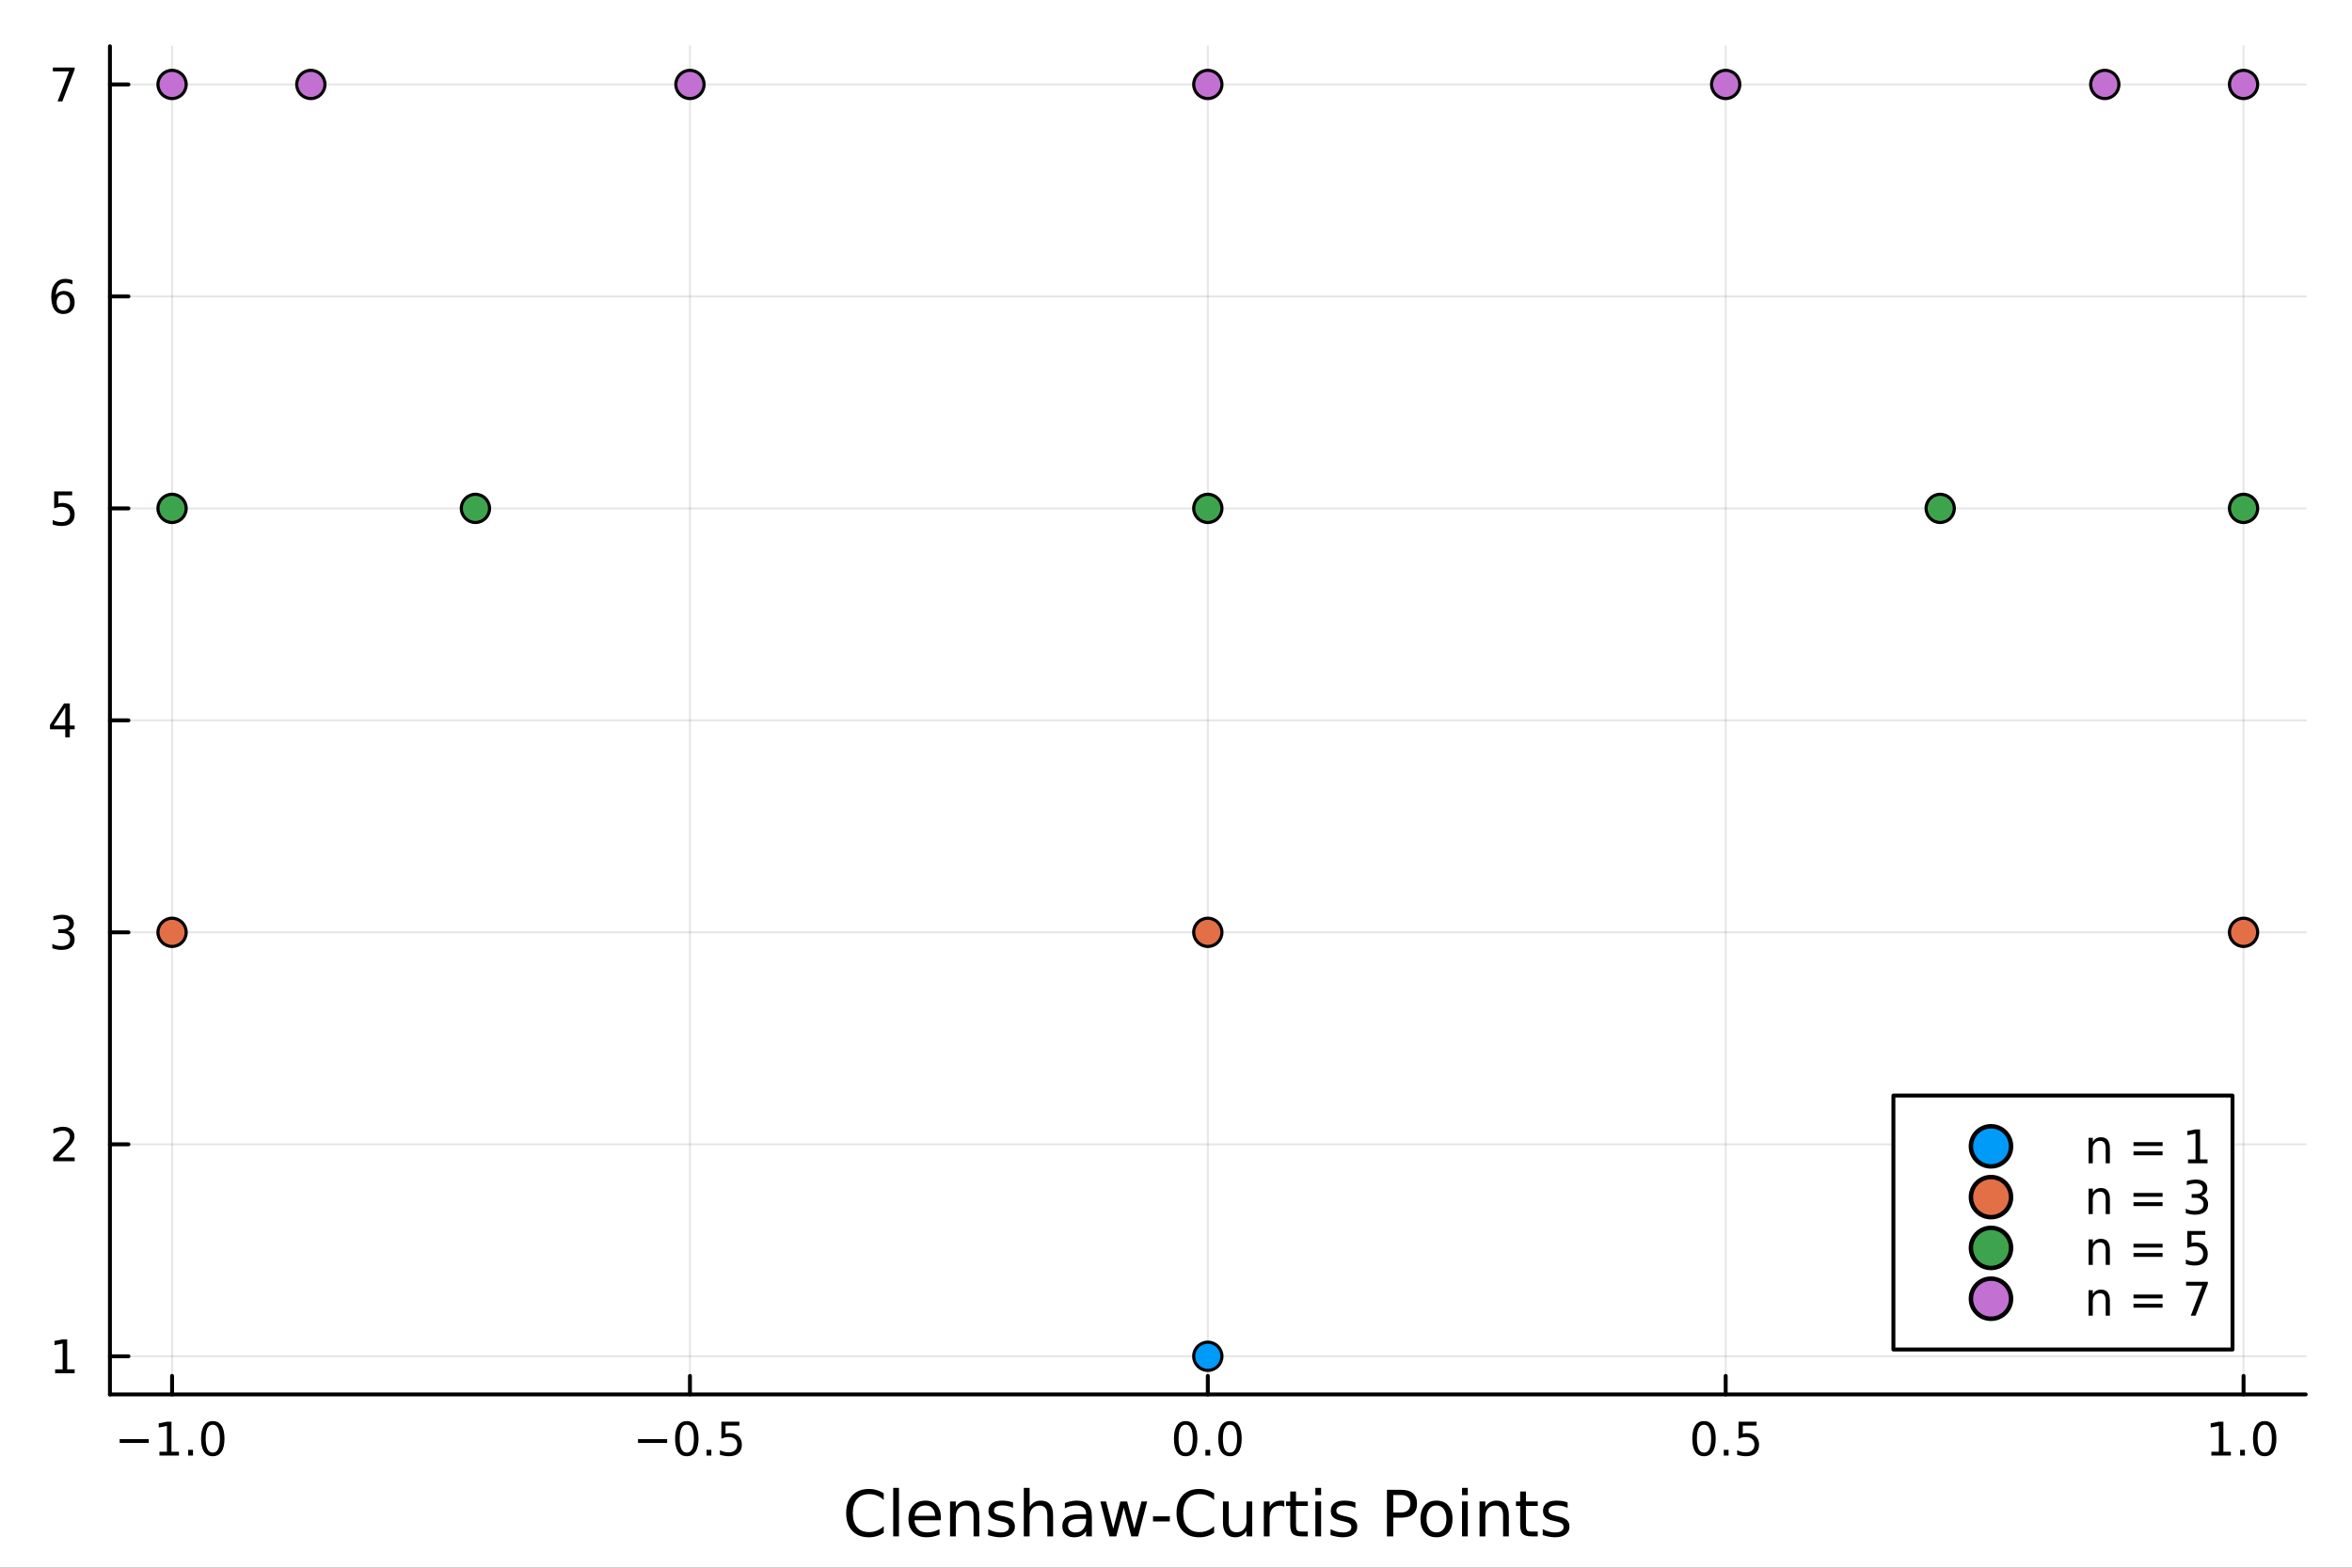 <?xml version="1.0" encoding="utf-8"?>
<svg xmlns="http://www.w3.org/2000/svg" xmlns:xlink="http://www.w3.org/1999/xlink" width="600" height="400" viewBox="0 0 2400 1600">
<rect x="0" y="0" width="2400" height="1600" fill="#333333" stroke="none"/>
<defs>
  <clipPath id="clip640">
    <rect x="0" y="0" width="2400" height="1600"/>
  </clipPath>
</defs>
<path clip-path="url(#clip640)" d="M0 1600 L2400 1600 L2400 0 L0 0  Z" fill="#ffffff" fill-rule="evenodd" fill-opacity="1"/>
<defs>
  <clipPath id="clip641">
    <rect x="480" y="0" width="1681" height="1600"/>
  </clipPath>
</defs>
<path clip-path="url(#clip640)" d="M112.177 1423.18 L2352.76 1423.18 L2352.76 47.244 L112.177 47.244  Z" fill="#ffffff" fill-rule="evenodd" fill-opacity="1"/>
<defs>
  <clipPath id="clip642">
    <rect x="112" y="47" width="2242" height="1377"/>
  </clipPath>
</defs>
<polyline clip-path="url(#clip642)" style="stroke:#000000; stroke-linecap:round; stroke-linejoin:round; stroke-width:2; stroke-opacity:0.1; fill:none" points="175.59,1423.18 175.59,47.244 "/>
<polyline clip-path="url(#clip642)" style="stroke:#000000; stroke-linecap:round; stroke-linejoin:round; stroke-width:2; stroke-opacity:0.1; fill:none" points="704.028,1423.18 704.028,47.244 "/>
<polyline clip-path="url(#clip642)" style="stroke:#000000; stroke-linecap:round; stroke-linejoin:round; stroke-width:2; stroke-opacity:0.1; fill:none" points="1232.47,1423.18 1232.47,47.244 "/>
<polyline clip-path="url(#clip642)" style="stroke:#000000; stroke-linecap:round; stroke-linejoin:round; stroke-width:2; stroke-opacity:0.1; fill:none" points="1760.9,1423.18 1760.9,47.244 "/>
<polyline clip-path="url(#clip642)" style="stroke:#000000; stroke-linecap:round; stroke-linejoin:round; stroke-width:2; stroke-opacity:0.1; fill:none" points="2289.34,1423.18 2289.34,47.244 "/>
<polyline clip-path="url(#clip642)" style="stroke:#000000; stroke-linecap:round; stroke-linejoin:round; stroke-width:2; stroke-opacity:0.1; fill:none" points="112.177,1384.24 2352.76,1384.24 "/>
<polyline clip-path="url(#clip642)" style="stroke:#000000; stroke-linecap:round; stroke-linejoin:round; stroke-width:2; stroke-opacity:0.1; fill:none" points="112.177,1167.9 2352.76,1167.9 "/>
<polyline clip-path="url(#clip642)" style="stroke:#000000; stroke-linecap:round; stroke-linejoin:round; stroke-width:2; stroke-opacity:0.1; fill:none" points="112.177,951.554 2352.76,951.554 "/>
<polyline clip-path="url(#clip642)" style="stroke:#000000; stroke-linecap:round; stroke-linejoin:round; stroke-width:2; stroke-opacity:0.1; fill:none" points="112.177,735.212 2352.76,735.212 "/>
<polyline clip-path="url(#clip642)" style="stroke:#000000; stroke-linecap:round; stroke-linejoin:round; stroke-width:2; stroke-opacity:0.1; fill:none" points="112.177,518.87 2352.76,518.87 "/>
<polyline clip-path="url(#clip642)" style="stroke:#000000; stroke-linecap:round; stroke-linejoin:round; stroke-width:2; stroke-opacity:0.1; fill:none" points="112.177,302.528 2352.76,302.528 "/>
<polyline clip-path="url(#clip642)" style="stroke:#000000; stroke-linecap:round; stroke-linejoin:round; stroke-width:2; stroke-opacity:0.1; fill:none" points="112.177,86.186 2352.76,86.186 "/>
<polyline clip-path="url(#clip640)" style="stroke:#000000; stroke-linecap:round; stroke-linejoin:round; stroke-width:4; stroke-opacity:1; fill:none" points="112.177,1423.18 2352.76,1423.18 "/>
<polyline clip-path="url(#clip640)" style="stroke:#000000; stroke-linecap:round; stroke-linejoin:round; stroke-width:4; stroke-opacity:1; fill:none" points="175.59,1423.18 175.59,1404.28 "/>
<polyline clip-path="url(#clip640)" style="stroke:#000000; stroke-linecap:round; stroke-linejoin:round; stroke-width:4; stroke-opacity:1; fill:none" points="704.028,1423.18 704.028,1404.28 "/>
<polyline clip-path="url(#clip640)" style="stroke:#000000; stroke-linecap:round; stroke-linejoin:round; stroke-width:4; stroke-opacity:1; fill:none" points="1232.47,1423.18 1232.47,1404.28 "/>
<polyline clip-path="url(#clip640)" style="stroke:#000000; stroke-linecap:round; stroke-linejoin:round; stroke-width:4; stroke-opacity:1; fill:none" points="1760.9,1423.18 1760.9,1404.28 "/>
<polyline clip-path="url(#clip640)" style="stroke:#000000; stroke-linecap:round; stroke-linejoin:round; stroke-width:4; stroke-opacity:1; fill:none" points="2289.34,1423.18 2289.34,1404.28 "/>
<path clip-path="url(#clip640)" d="M122.118 1468.75 L151.794 1468.75 L151.794 1472.69 L122.118 1472.69 L122.118 1468.75 Z" fill="#000000" fill-rule="nonzero" fill-opacity="1" /><path clip-path="url(#clip640)" d="M162.696 1481.64 L170.335 1481.64 L170.335 1455.28 L162.025 1456.95 L162.025 1452.69 L170.289 1451.02 L174.965 1451.02 L174.965 1481.64 L182.604 1481.64 L182.604 1485.58 L162.696 1485.58 L162.696 1481.64 Z" fill="#000000" fill-rule="nonzero" fill-opacity="1" /><path clip-path="url(#clip640)" d="M192.048 1479.7 L196.932 1479.7 L196.932 1485.58 L192.048 1485.58 L192.048 1479.7 Z" fill="#000000" fill-rule="nonzero" fill-opacity="1" /><path clip-path="url(#clip640)" d="M217.117 1454.1 Q213.506 1454.1 211.678 1457.66 Q209.872 1461.2 209.872 1468.33 Q209.872 1475.44 211.678 1479.01 Q213.506 1482.55 217.117 1482.55 Q220.752 1482.55 222.557 1479.01 Q224.386 1475.44 224.386 1468.33 Q224.386 1461.2 222.557 1457.66 Q220.752 1454.1 217.117 1454.1 M217.117 1450.39 Q222.927 1450.39 225.983 1455 Q229.062 1459.58 229.062 1468.33 Q229.062 1477.06 225.983 1481.67 Q222.927 1486.25 217.117 1486.25 Q211.307 1486.25 208.228 1481.67 Q205.173 1477.06 205.173 1468.33 Q205.173 1459.58 208.228 1455 Q211.307 1450.39 217.117 1450.39 Z" fill="#000000" fill-rule="nonzero" fill-opacity="1" /><path clip-path="url(#clip640)" d="M651.054 1468.75 L680.73 1468.75 L680.73 1472.69 L651.054 1472.69 L651.054 1468.75 Z" fill="#000000" fill-rule="nonzero" fill-opacity="1" /><path clip-path="url(#clip640)" d="M700.822 1454.1 Q697.211 1454.1 695.382 1457.66 Q693.577 1461.2 693.577 1468.33 Q693.577 1475.44 695.382 1479.01 Q697.211 1482.55 700.822 1482.55 Q704.456 1482.55 706.262 1479.01 Q708.091 1475.44 708.091 1468.33 Q708.091 1461.2 706.262 1457.66 Q704.456 1454.1 700.822 1454.1 M700.822 1450.39 Q706.632 1450.39 709.688 1455 Q712.767 1459.58 712.767 1468.33 Q712.767 1477.06 709.688 1481.67 Q706.632 1486.25 700.822 1486.25 Q695.012 1486.25 691.933 1481.67 Q688.878 1477.06 688.878 1468.33 Q688.878 1459.58 691.933 1455 Q695.012 1450.39 700.822 1450.39 Z" fill="#000000" fill-rule="nonzero" fill-opacity="1" /><path clip-path="url(#clip640)" d="M720.984 1479.7 L725.868 1479.7 L725.868 1485.58 L720.984 1485.58 L720.984 1479.7 Z" fill="#000000" fill-rule="nonzero" fill-opacity="1" /><path clip-path="url(#clip640)" d="M736.1 1451.02 L754.456 1451.02 L754.456 1454.96 L740.382 1454.96 L740.382 1463.43 Q741.401 1463.08 742.419 1462.92 Q743.438 1462.73 744.456 1462.73 Q750.243 1462.73 753.623 1465.9 Q757.002 1469.08 757.002 1474.49 Q757.002 1480.07 753.53 1483.17 Q750.058 1486.25 743.739 1486.25 Q741.563 1486.25 739.294 1485.88 Q737.049 1485.51 734.641 1484.77 L734.641 1480.07 Q736.725 1481.2 738.947 1481.76 Q741.169 1482.32 743.646 1482.32 Q747.651 1482.32 749.989 1480.21 Q752.327 1478.1 752.327 1474.49 Q752.327 1470.88 749.989 1468.77 Q747.651 1466.67 743.646 1466.67 Q741.771 1466.67 739.896 1467.08 Q738.044 1467.5 736.1 1468.38 L736.1 1451.02 Z" fill="#000000" fill-rule="nonzero" fill-opacity="1" /><path clip-path="url(#clip640)" d="M1209.85 1454.1 Q1206.24 1454.1 1204.41 1457.66 Q1202.61 1461.2 1202.61 1468.33 Q1202.61 1475.44 1204.41 1479.01 Q1206.24 1482.55 1209.85 1482.55 Q1213.49 1482.55 1215.29 1479.01 Q1217.12 1475.44 1217.12 1468.33 Q1217.12 1461.2 1215.29 1457.66 Q1213.49 1454.1 1209.85 1454.1 M1209.85 1450.39 Q1215.66 1450.39 1218.72 1455 Q1221.8 1459.58 1221.8 1468.33 Q1221.8 1477.06 1218.72 1481.67 Q1215.66 1486.25 1209.85 1486.25 Q1204.04 1486.25 1200.96 1481.67 Q1197.91 1477.06 1197.91 1468.33 Q1197.91 1459.58 1200.96 1455 Q1204.04 1450.39 1209.85 1450.39 Z" fill="#000000" fill-rule="nonzero" fill-opacity="1" /><path clip-path="url(#clip640)" d="M1230.01 1479.7 L1234.9 1479.7 L1234.9 1485.58 L1230.01 1485.58 L1230.01 1479.7 Z" fill="#000000" fill-rule="nonzero" fill-opacity="1" /><path clip-path="url(#clip640)" d="M1255.08 1454.1 Q1251.47 1454.1 1249.64 1457.66 Q1247.84 1461.2 1247.84 1468.33 Q1247.84 1475.44 1249.64 1479.01 Q1251.47 1482.55 1255.08 1482.55 Q1258.72 1482.55 1260.52 1479.01 Q1262.35 1475.44 1262.35 1468.33 Q1262.35 1461.2 1260.52 1457.66 Q1258.72 1454.1 1255.08 1454.1 M1255.08 1450.39 Q1260.89 1450.39 1263.95 1455 Q1267.03 1459.58 1267.03 1468.33 Q1267.03 1477.06 1263.95 1481.67 Q1260.89 1486.25 1255.08 1486.25 Q1249.27 1486.25 1246.19 1481.67 Q1243.14 1477.06 1243.14 1468.33 Q1243.14 1459.58 1246.19 1455 Q1249.27 1450.39 1255.08 1450.39 Z" fill="#000000" fill-rule="nonzero" fill-opacity="1" /><path clip-path="url(#clip640)" d="M1738.79 1454.1 Q1735.18 1454.1 1733.35 1457.66 Q1731.54 1461.2 1731.54 1468.33 Q1731.54 1475.44 1733.35 1479.01 Q1735.18 1482.55 1738.79 1482.55 Q1742.42 1482.55 1744.23 1479.01 Q1746.06 1475.44 1746.06 1468.33 Q1746.06 1461.2 1744.23 1457.66 Q1742.42 1454.1 1738.79 1454.1 M1738.79 1450.39 Q1744.6 1450.39 1747.65 1455 Q1750.73 1459.58 1750.73 1468.33 Q1750.73 1477.06 1747.65 1481.67 Q1744.6 1486.25 1738.79 1486.25 Q1732.98 1486.25 1729.9 1481.67 Q1726.84 1477.06 1726.84 1468.33 Q1726.84 1459.58 1729.9 1455 Q1732.98 1450.39 1738.79 1450.39 Z" fill="#000000" fill-rule="nonzero" fill-opacity="1" /><path clip-path="url(#clip640)" d="M1758.95 1479.7 L1763.83 1479.7 L1763.83 1485.58 L1758.95 1485.58 L1758.95 1479.7 Z" fill="#000000" fill-rule="nonzero" fill-opacity="1" /><path clip-path="url(#clip640)" d="M1774.06 1451.02 L1792.42 1451.02 L1792.42 1454.96 L1778.35 1454.96 L1778.35 1463.43 Q1779.37 1463.08 1780.38 1462.92 Q1781.4 1462.73 1782.42 1462.73 Q1788.21 1462.73 1791.59 1465.9 Q1794.97 1469.08 1794.97 1474.49 Q1794.97 1480.07 1791.5 1483.17 Q1788.02 1486.25 1781.7 1486.25 Q1779.53 1486.25 1777.26 1485.88 Q1775.01 1485.51 1772.61 1484.77 L1772.61 1480.07 Q1774.69 1481.2 1776.91 1481.76 Q1779.13 1482.32 1781.61 1482.32 Q1785.62 1482.32 1787.95 1480.21 Q1790.29 1478.1 1790.29 1474.49 Q1790.29 1470.88 1787.95 1468.77 Q1785.62 1466.67 1781.61 1466.67 Q1779.74 1466.67 1777.86 1467.08 Q1776.01 1467.5 1774.06 1468.38 L1774.06 1451.02 Z" fill="#000000" fill-rule="nonzero" fill-opacity="1" /><path clip-path="url(#clip640)" d="M2256.5 1481.64 L2264.14 1481.64 L2264.14 1455.28 L2255.82 1456.95 L2255.82 1452.69 L2264.09 1451.02 L2268.76 1451.02 L2268.76 1481.64 L2276.4 1481.64 L2276.4 1485.58 L2256.5 1485.58 L2256.5 1481.64 Z" fill="#000000" fill-rule="nonzero" fill-opacity="1" /><path clip-path="url(#clip640)" d="M2285.85 1479.7 L2290.73 1479.7 L2290.73 1485.58 L2285.85 1485.58 L2285.85 1479.7 Z" fill="#000000" fill-rule="nonzero" fill-opacity="1" /><path clip-path="url(#clip640)" d="M2310.92 1454.1 Q2307.31 1454.1 2305.48 1457.66 Q2303.67 1461.2 2303.67 1468.33 Q2303.67 1475.44 2305.48 1479.01 Q2307.31 1482.55 2310.92 1482.55 Q2314.55 1482.55 2316.36 1479.01 Q2318.19 1475.44 2318.19 1468.33 Q2318.19 1461.2 2316.36 1457.66 Q2314.55 1454.1 2310.92 1454.1 M2310.92 1450.39 Q2316.73 1450.39 2319.78 1455 Q2322.86 1459.58 2322.86 1468.33 Q2322.86 1477.06 2319.78 1481.67 Q2316.73 1486.25 2310.92 1486.25 Q2305.11 1486.25 2302.03 1481.67 Q2298.97 1477.06 2298.97 1468.33 Q2298.97 1459.58 2302.03 1455 Q2305.11 1450.39 2310.92 1450.39 Z" fill="#000000" fill-rule="nonzero" fill-opacity="1" /><path clip-path="url(#clip640)" d="M901.768 1524.18 L901.768 1530.96 Q898.522 1527.94 894.829 1526.44 Q891.169 1524.95 887.031 1524.95 Q878.883 1524.95 874.555 1529.95 Q870.226 1534.91 870.226 1544.33 Q870.226 1553.72 874.555 1558.72 Q878.883 1563.68 887.031 1563.68 Q891.169 1563.68 894.829 1562.19 Q898.522 1560.69 901.768 1557.67 L901.768 1564.38 Q898.394 1566.68 894.607 1567.82 Q890.851 1568.97 886.65 1568.97 Q875.86 1568.97 869.653 1562.38 Q863.447 1555.76 863.447 1544.33 Q863.447 1532.87 869.653 1526.28 Q875.86 1519.66 886.65 1519.66 Q890.915 1519.66 894.67 1520.81 Q898.458 1521.92 901.768 1524.18 Z" fill="#000000" fill-rule="nonzero" fill-opacity="1" /><path clip-path="url(#clip640)" d="M911.444 1518.52 L917.3 1518.52 L917.3 1568.04 L911.444 1568.04 L911.444 1518.52 Z" fill="#000000" fill-rule="nonzero" fill-opacity="1" /><path clip-path="url(#clip640)" d="M960.046 1548.76 L960.046 1551.62 L933.119 1551.62 Q933.501 1557.67 936.748 1560.85 Q940.026 1564 945.851 1564 Q949.224 1564 952.375 1563.17 Q955.558 1562.35 958.677 1560.69 L958.677 1566.23 Q955.526 1567.57 952.216 1568.27 Q948.906 1568.97 945.5 1568.97 Q936.97 1568.97 931.973 1564 Q927.008 1559.04 927.008 1550.57 Q927.008 1541.82 931.719 1536.69 Q936.461 1531.54 944.482 1531.54 Q951.675 1531.54 955.845 1536.18 Q960.046 1540.8 960.046 1548.76 M954.19 1547.04 Q954.126 1542.23 951.484 1539.37 Q948.874 1536.5 944.546 1536.5 Q939.644 1536.5 936.684 1539.27 Q933.756 1542.04 933.31 1547.07 L954.19 1547.04 Z" fill="#000000" fill-rule="nonzero" fill-opacity="1" /><path clip-path="url(#clip640)" d="M999.291 1546.53 L999.291 1568.04 L993.434 1568.04 L993.434 1546.72 Q993.434 1541.66 991.461 1539.14 Q989.488 1536.63 985.541 1536.63 Q980.798 1536.63 978.061 1539.65 Q975.324 1542.68 975.324 1547.9 L975.324 1568.04 L969.436 1568.04 L969.436 1532.4 L975.324 1532.4 L975.324 1537.93 Q977.425 1534.72 980.257 1533.13 Q983.122 1531.54 986.846 1531.54 Q992.989 1531.54 996.14 1535.36 Q999.291 1539.14 999.291 1546.53 Z" fill="#000000" fill-rule="nonzero" fill-opacity="1" /><path clip-path="url(#clip640)" d="M1033.7 1533.45 L1033.7 1538.98 Q1031.21 1537.71 1028.54 1537.07 Q1025.87 1536.44 1023 1536.44 Q1018.64 1536.44 1016.45 1537.77 Q1014.28 1539.11 1014.28 1541.79 Q1014.28 1543.82 1015.84 1545 Q1017.4 1546.15 1022.11 1547.2 L1024.12 1547.64 Q1030.36 1548.98 1032.97 1551.43 Q1035.61 1553.85 1035.61 1558.21 Q1035.61 1563.17 1031.66 1566.07 Q1027.75 1568.97 1020.87 1568.97 Q1018.01 1568.97 1014.89 1568.39 Q1011.8 1567.85 1008.36 1566.74 L1008.36 1560.69 Q1011.61 1562.38 1014.76 1563.24 Q1017.91 1564.07 1021 1564.07 Q1025.14 1564.07 1027.36 1562.66 Q1029.59 1561.23 1029.59 1558.65 Q1029.59 1556.27 1027.97 1554.99 Q1026.38 1553.72 1020.93 1552.54 L1018.9 1552.07 Q1013.45 1550.92 1011.04 1548.56 Q1008.62 1546.18 1008.62 1542.04 Q1008.62 1537.01 1012.18 1534.27 Q1015.75 1531.54 1022.3 1531.54 Q1025.55 1531.54 1028.41 1532.01 Q1031.28 1532.49 1033.7 1533.45 Z" fill="#000000" fill-rule="nonzero" fill-opacity="1" /><path clip-path="url(#clip640)" d="M1074.57 1546.53 L1074.57 1568.04 L1068.71 1568.04 L1068.71 1546.72 Q1068.71 1541.66 1066.74 1539.14 Q1064.76 1536.63 1060.82 1536.63 Q1056.07 1536.63 1053.34 1539.65 Q1050.6 1542.68 1050.6 1547.9 L1050.6 1568.04 L1044.71 1568.04 L1044.71 1518.52 L1050.6 1518.52 L1050.6 1537.93 Q1052.7 1534.72 1055.53 1533.13 Q1058.4 1531.54 1062.12 1531.54 Q1068.26 1531.54 1071.41 1535.36 Q1074.57 1539.14 1074.57 1546.53 Z" fill="#000000" fill-rule="nonzero" fill-opacity="1" /><path clip-path="url(#clip640)" d="M1102.45 1550.12 Q1095.35 1550.12 1092.61 1551.75 Q1089.87 1553.37 1089.87 1557.29 Q1089.87 1560.4 1091.91 1562.25 Q1093.98 1564.07 1097.51 1564.07 Q1102.38 1564.07 1105.31 1560.63 Q1108.27 1557.16 1108.27 1551.43 L1108.27 1550.12 L1102.45 1550.12 M1114.13 1547.71 L1114.13 1568.04 L1108.27 1568.04 L1108.27 1562.63 Q1106.27 1565.88 1103.27 1567.44 Q1100.28 1568.97 1095.95 1568.97 Q1090.48 1568.97 1087.23 1565.91 Q1084.02 1562.82 1084.02 1557.67 Q1084.02 1551.65 1088.03 1548.6 Q1092.07 1545.54 1100.06 1545.54 L1108.27 1545.54 L1108.27 1544.97 Q1108.27 1540.93 1105.6 1538.73 Q1102.96 1536.5 1098.15 1536.5 Q1095.09 1536.5 1092.2 1537.23 Q1089.3 1537.97 1086.63 1539.43 L1086.63 1534.02 Q1089.84 1532.78 1092.87 1532.17 Q1095.89 1531.54 1098.75 1531.54 Q1106.49 1531.54 1110.31 1535.55 Q1114.13 1539.56 1114.13 1547.71 Z" fill="#000000" fill-rule="nonzero" fill-opacity="1" /><path clip-path="url(#clip640)" d="M1122.79 1532.4 L1128.64 1532.4 L1135.96 1560.21 L1143.25 1532.4 L1150.16 1532.4 L1157.48 1560.21 L1164.77 1532.4 L1170.62 1532.4 L1161.3 1568.04 L1154.39 1568.04 L1146.72 1538.83 L1139.02 1568.04 L1132.11 1568.04 L1122.79 1532.4 Z" fill="#000000" fill-rule="nonzero" fill-opacity="1" /><path clip-path="url(#clip640)" d="M1176.54 1547.58 L1193.7 1547.58 L1193.7 1552.8 L1176.54 1552.8 L1176.54 1547.58 Z" fill="#000000" fill-rule="nonzero" fill-opacity="1" /><path clip-path="url(#clip640)" d="M1238.86 1524.18 L1238.86 1530.96 Q1235.62 1527.94 1231.93 1526.44 Q1228.27 1524.95 1224.13 1524.95 Q1215.98 1524.95 1211.65 1529.95 Q1207.32 1534.91 1207.32 1544.33 Q1207.32 1553.72 1211.65 1558.72 Q1215.98 1563.68 1224.13 1563.68 Q1228.27 1563.68 1231.93 1562.19 Q1235.62 1560.69 1238.86 1557.67 L1238.86 1564.38 Q1235.49 1566.68 1231.7 1567.82 Q1227.95 1568.97 1223.75 1568.97 Q1212.96 1568.97 1206.75 1562.38 Q1200.54 1555.76 1200.54 1544.33 Q1200.54 1532.87 1206.75 1526.28 Q1212.96 1519.66 1223.75 1519.66 Q1228.01 1519.66 1231.77 1520.81 Q1235.55 1521.92 1238.86 1524.18 Z" fill="#000000" fill-rule="nonzero" fill-opacity="1" /><path clip-path="url(#clip640)" d="M1247.94 1553.98 L1247.94 1532.4 L1253.79 1532.4 L1253.79 1553.75 Q1253.79 1558.81 1255.77 1561.36 Q1257.74 1563.87 1261.69 1563.87 Q1266.43 1563.87 1269.16 1560.85 Q1271.93 1557.83 1271.93 1552.61 L1271.93 1532.4 L1277.79 1532.4 L1277.79 1568.04 L1271.93 1568.04 L1271.93 1562.57 Q1269.8 1565.82 1266.97 1567.41 Q1264.17 1568.97 1260.44 1568.97 Q1254.3 1568.97 1251.12 1565.15 Q1247.94 1561.33 1247.94 1553.98 M1262.67 1531.54 L1262.67 1531.54 Z" fill="#000000" fill-rule="nonzero" fill-opacity="1" /><path clip-path="url(#clip640)" d="M1310.51 1537.87 Q1309.52 1537.3 1308.35 1537.04 Q1307.2 1536.76 1305.8 1536.76 Q1300.83 1536.76 1298.16 1540 Q1295.52 1543.22 1295.52 1549.27 L1295.52 1568.04 L1289.63 1568.04 L1289.63 1532.4 L1295.52 1532.4 L1295.52 1537.93 Q1297.36 1534.69 1300.32 1533.13 Q1303.29 1531.54 1307.52 1531.54 Q1308.12 1531.54 1308.86 1531.63 Q1309.59 1531.7 1310.48 1531.85 L1310.51 1537.87 Z" fill="#000000" fill-rule="nonzero" fill-opacity="1" /><path clip-path="url(#clip640)" d="M1322.45 1522.27 L1322.45 1532.4 L1334.51 1532.4 L1334.51 1536.95 L1322.45 1536.95 L1322.45 1556.3 Q1322.45 1560.66 1323.62 1561.9 Q1324.83 1563.14 1328.49 1563.14 L1334.51 1563.14 L1334.51 1568.04 L1328.49 1568.04 Q1321.71 1568.04 1319.14 1565.53 Q1316.56 1562.98 1316.56 1556.3 L1316.56 1536.95 L1312.26 1536.95 L1312.26 1532.4 L1316.56 1532.4 L1316.56 1522.27 L1322.45 1522.27 Z" fill="#000000" fill-rule="nonzero" fill-opacity="1" /><path clip-path="url(#clip640)" d="M1342.21 1532.4 L1348.07 1532.4 L1348.07 1568.04 L1342.21 1568.04 L1342.21 1532.4 M1342.21 1518.52 L1348.07 1518.52 L1348.07 1525.93 L1342.21 1525.93 L1342.21 1518.52 Z" fill="#000000" fill-rule="nonzero" fill-opacity="1" /><path clip-path="url(#clip640)" d="M1383.05 1533.45 L1383.05 1538.98 Q1380.56 1537.71 1377.89 1537.07 Q1375.22 1536.44 1372.35 1536.44 Q1367.99 1536.44 1365.8 1537.77 Q1363.63 1539.11 1363.63 1541.79 Q1363.63 1543.82 1365.19 1545 Q1366.75 1546.15 1371.46 1547.2 L1373.47 1547.64 Q1379.71 1548.98 1382.32 1551.43 Q1384.96 1553.85 1384.96 1558.21 Q1384.96 1563.17 1381.01 1566.07 Q1377.1 1568.97 1370.22 1568.97 Q1367.36 1568.97 1364.24 1568.39 Q1361.15 1567.85 1357.71 1566.74 L1357.71 1560.69 Q1360.96 1562.38 1364.11 1563.24 Q1367.26 1564.07 1370.35 1564.07 Q1374.49 1564.07 1376.71 1562.66 Q1378.94 1561.23 1378.94 1558.65 Q1378.94 1556.27 1377.32 1554.99 Q1375.73 1553.72 1370.28 1552.54 L1368.25 1552.07 Q1362.8 1550.92 1360.39 1548.56 Q1357.97 1546.18 1357.97 1542.04 Q1357.97 1537.01 1361.53 1534.27 Q1365.1 1531.54 1371.65 1531.54 Q1374.9 1531.54 1377.76 1532.01 Q1380.63 1532.49 1383.05 1533.45 Z" fill="#000000" fill-rule="nonzero" fill-opacity="1" /><path clip-path="url(#clip640)" d="M1421.69 1525.81 L1421.69 1543.66 L1429.77 1543.66 Q1434.26 1543.66 1436.71 1541.34 Q1439.16 1539.02 1439.16 1534.72 Q1439.16 1530.45 1436.71 1528.13 Q1434.26 1525.81 1429.77 1525.81 L1421.69 1525.81 M1415.26 1520.52 L1429.77 1520.52 Q1437.76 1520.52 1441.83 1524.15 Q1445.94 1527.75 1445.94 1534.72 Q1445.94 1541.75 1441.83 1545.35 Q1437.76 1548.95 1429.77 1548.95 L1421.69 1548.95 L1421.69 1568.04 L1415.26 1568.04 L1415.26 1520.52 Z" fill="#000000" fill-rule="nonzero" fill-opacity="1" /><path clip-path="url(#clip640)" d="M1465.8 1536.5 Q1461.09 1536.5 1458.35 1540.19 Q1455.62 1543.85 1455.62 1550.25 Q1455.62 1556.65 1458.32 1560.34 Q1461.06 1564 1465.8 1564 Q1470.48 1564 1473.22 1560.31 Q1475.95 1556.62 1475.95 1550.25 Q1475.95 1543.92 1473.22 1540.23 Q1470.48 1536.5 1465.8 1536.5 M1465.8 1531.54 Q1473.44 1531.54 1477.8 1536.5 Q1482.16 1541.47 1482.16 1550.25 Q1482.16 1559 1477.8 1564 Q1473.44 1568.97 1465.8 1568.97 Q1458.13 1568.97 1453.77 1564 Q1449.44 1559 1449.44 1550.25 Q1449.44 1541.47 1453.77 1536.5 Q1458.13 1531.54 1465.8 1531.54 Z" fill="#000000" fill-rule="nonzero" fill-opacity="1" /><path clip-path="url(#clip640)" d="M1491.87 1532.4 L1497.73 1532.4 L1497.73 1568.04 L1491.87 1568.04 L1491.87 1532.4 M1491.87 1518.52 L1497.73 1518.52 L1497.73 1525.93 L1491.87 1525.93 L1491.87 1518.52 Z" fill="#000000" fill-rule="nonzero" fill-opacity="1" /><path clip-path="url(#clip640)" d="M1539.61 1546.53 L1539.61 1568.04 L1533.76 1568.04 L1533.76 1546.72 Q1533.76 1541.66 1531.78 1539.14 Q1529.81 1536.63 1525.86 1536.63 Q1521.12 1536.63 1518.38 1539.65 Q1515.65 1542.68 1515.65 1547.9 L1515.65 1568.04 L1509.76 1568.04 L1509.76 1532.4 L1515.65 1532.4 L1515.65 1537.93 Q1517.75 1534.72 1520.58 1533.13 Q1523.44 1531.54 1527.17 1531.54 Q1533.31 1531.54 1536.46 1535.36 Q1539.61 1539.14 1539.61 1546.53 Z" fill="#000000" fill-rule="nonzero" fill-opacity="1" /><path clip-path="url(#clip640)" d="M1557.09 1522.27 L1557.09 1532.4 L1569.15 1532.4 L1569.15 1536.95 L1557.09 1536.95 L1557.09 1556.3 Q1557.09 1560.66 1558.26 1561.9 Q1559.47 1563.14 1563.13 1563.14 L1569.15 1563.14 L1569.15 1568.04 L1563.13 1568.04 Q1556.35 1568.04 1553.78 1565.53 Q1551.2 1562.98 1551.2 1556.3 L1551.2 1536.95 L1546.9 1536.95 L1546.9 1532.4 L1551.2 1532.4 L1551.2 1522.27 L1557.09 1522.27 Z" fill="#000000" fill-rule="nonzero" fill-opacity="1" /><path clip-path="url(#clip640)" d="M1599.58 1533.45 L1599.58 1538.98 Q1597.09 1537.71 1594.42 1537.07 Q1591.75 1536.44 1588.88 1536.44 Q1584.52 1536.44 1582.33 1537.77 Q1580.16 1539.11 1580.16 1541.79 Q1580.16 1543.82 1581.72 1545 Q1583.28 1546.15 1587.99 1547.2 L1590 1547.64 Q1596.23 1548.98 1598.84 1551.43 Q1601.49 1553.85 1601.49 1558.21 Q1601.49 1563.17 1597.54 1566.07 Q1593.62 1568.97 1586.75 1568.97 Q1583.89 1568.97 1580.77 1568.39 Q1577.68 1567.85 1574.24 1566.74 L1574.24 1560.69 Q1577.49 1562.38 1580.64 1563.24 Q1583.79 1564.07 1586.88 1564.07 Q1591.01 1564.07 1593.24 1562.66 Q1595.47 1561.23 1595.47 1558.65 Q1595.47 1556.27 1593.85 1554.99 Q1592.26 1553.72 1586.81 1552.54 L1584.78 1552.07 Q1579.33 1550.92 1576.91 1548.56 Q1574.5 1546.18 1574.5 1542.04 Q1574.5 1537.01 1578.06 1534.27 Q1581.63 1531.54 1588.18 1531.54 Q1591.43 1531.54 1594.29 1532.01 Q1597.16 1532.49 1599.58 1533.45 Z" fill="#000000" fill-rule="nonzero" fill-opacity="1" /><polyline clip-path="url(#clip640)" style="stroke:#000000; stroke-linecap:round; stroke-linejoin:round; stroke-width:4; stroke-opacity:1; fill:none" points="112.177,1423.18 112.177,47.244 "/>
<polyline clip-path="url(#clip640)" style="stroke:#000000; stroke-linecap:round; stroke-linejoin:round; stroke-width:4; stroke-opacity:1; fill:none" points="112.177,1384.24 131.075,1384.24 "/>
<polyline clip-path="url(#clip640)" style="stroke:#000000; stroke-linecap:round; stroke-linejoin:round; stroke-width:4; stroke-opacity:1; fill:none" points="112.177,1167.9 131.075,1167.9 "/>
<polyline clip-path="url(#clip640)" style="stroke:#000000; stroke-linecap:round; stroke-linejoin:round; stroke-width:4; stroke-opacity:1; fill:none" points="112.177,951.554 131.075,951.554 "/>
<polyline clip-path="url(#clip640)" style="stroke:#000000; stroke-linecap:round; stroke-linejoin:round; stroke-width:4; stroke-opacity:1; fill:none" points="112.177,735.212 131.075,735.212 "/>
<polyline clip-path="url(#clip640)" style="stroke:#000000; stroke-linecap:round; stroke-linejoin:round; stroke-width:4; stroke-opacity:1; fill:none" points="112.177,518.87 131.075,518.87 "/>
<polyline clip-path="url(#clip640)" style="stroke:#000000; stroke-linecap:round; stroke-linejoin:round; stroke-width:4; stroke-opacity:1; fill:none" points="112.177,302.528 131.075,302.528 "/>
<polyline clip-path="url(#clip640)" style="stroke:#000000; stroke-linecap:round; stroke-linejoin:round; stroke-width:4; stroke-opacity:1; fill:none" points="112.177,86.186 131.075,86.186 "/>
<path clip-path="url(#clip640)" d="M56.27 1397.58 L63.909 1397.58 L63.909 1371.22 L55.599 1372.88 L55.599 1368.62 L63.862 1366.96 L68.538 1366.96 L68.538 1397.58 L76.177 1397.58 L76.177 1401.52 L56.27 1401.52 L56.27 1397.58 Z" fill="#000000" fill-rule="nonzero" fill-opacity="1" /><path clip-path="url(#clip640)" d="M59.858 1181.24 L76.177 1181.24 L76.177 1185.18 L54.233 1185.18 L54.233 1181.24 Q56.895 1178.49 61.478 1173.86 Q66.085 1169.2 67.265 1167.86 Q69.51 1165.34 70.39 1163.6 Q71.293 1161.84 71.293 1160.15 Q71.293 1157.4 69.349 1155.66 Q67.427 1153.93 64.325 1153.93 Q62.126 1153.93 59.673 1154.69 Q57.242 1155.45 54.464 1157.01 L54.464 1152.28 Q57.288 1151.15 59.742 1150.57 Q62.196 1149.99 64.233 1149.99 Q69.603 1149.99 72.798 1152.68 Q75.992 1155.36 75.992 1159.85 Q75.992 1161.98 75.182 1163.9 Q74.395 1165.8 72.288 1168.39 Q71.71 1169.07 68.608 1172.28 Q65.506 1175.48 59.858 1181.24 Z" fill="#000000" fill-rule="nonzero" fill-opacity="1" /><path clip-path="url(#clip640)" d="M69.048 950.2 Q72.404 950.917 74.279 953.186 Q76.177 955.455 76.177 958.788 Q76.177 963.904 72.659 966.704 Q69.14 969.505 62.659 969.505 Q60.483 969.505 58.168 969.066 Q55.876 968.649 53.423 967.792 L53.423 963.279 Q55.367 964.413 57.682 964.991 Q59.997 965.57 62.52 965.57 Q66.918 965.57 69.21 963.834 Q71.524 962.098 71.524 958.788 Q71.524 955.732 69.372 954.019 Q67.242 952.283 63.423 952.283 L59.395 952.283 L59.395 948.441 L63.608 948.441 Q67.057 948.441 68.885 947.075 Q70.714 945.686 70.714 943.093 Q70.714 940.431 68.816 939.019 Q66.941 937.584 63.423 937.584 Q61.501 937.584 59.302 938.001 Q57.103 938.418 54.464 939.297 L54.464 935.131 Q57.126 934.39 59.441 934.019 Q61.779 933.649 63.839 933.649 Q69.163 933.649 72.265 936.08 Q75.367 938.487 75.367 942.607 Q75.367 945.478 73.724 947.468 Q72.08 949.436 69.048 950.2 Z" fill="#000000" fill-rule="nonzero" fill-opacity="1" /><path clip-path="url(#clip640)" d="M66.594 722.006 L54.788 740.455 L66.594 740.455 L66.594 722.006 M65.367 717.932 L71.247 717.932 L71.247 740.455 L76.177 740.455 L76.177 744.344 L71.247 744.344 L71.247 752.492 L66.594 752.492 L66.594 744.344 L50.992 744.344 L50.992 739.83 L65.367 717.932 Z" fill="#000000" fill-rule="nonzero" fill-opacity="1" /><path clip-path="url(#clip640)" d="M55.275 501.59 L73.631 501.59 L73.631 505.525 L59.557 505.525 L59.557 513.997 Q60.575 513.65 61.594 513.488 Q62.612 513.303 63.631 513.303 Q69.418 513.303 72.798 516.474 Q76.177 519.645 76.177 525.062 Q76.177 530.641 72.705 533.742 Q69.233 536.821 62.913 536.821 Q60.737 536.821 58.469 536.451 Q56.224 536.08 53.816 535.34 L53.816 530.641 Q55.9 531.775 58.122 532.33 Q60.344 532.886 62.821 532.886 Q66.825 532.886 69.163 530.78 Q71.501 528.673 71.501 525.062 Q71.501 521.451 69.163 519.344 Q66.825 517.238 62.821 517.238 Q60.946 517.238 59.071 517.655 Q57.219 518.071 55.275 518.951 L55.275 501.59 Z" fill="#000000" fill-rule="nonzero" fill-opacity="1" /><path clip-path="url(#clip640)" d="M64.65 300.664 Q61.501 300.664 59.65 302.817 Q57.821 304.97 57.821 308.72 Q57.821 312.447 59.65 314.623 Q61.501 316.775 64.65 316.775 Q67.798 316.775 69.626 314.623 Q71.478 312.447 71.478 308.72 Q71.478 304.97 69.626 302.817 Q67.798 300.664 64.65 300.664 M73.932 286.012 L73.932 290.271 Q72.173 289.438 70.367 288.998 Q68.585 288.558 66.825 288.558 Q62.196 288.558 59.742 291.683 Q57.312 294.808 56.964 301.127 Q58.33 299.113 60.39 298.049 Q62.45 296.961 64.927 296.961 Q70.135 296.961 73.145 300.132 Q76.177 303.28 76.177 308.72 Q76.177 314.044 73.029 317.261 Q69.881 320.479 64.65 320.479 Q58.654 320.479 55.483 315.896 Q52.312 311.289 52.312 302.562 Q52.312 294.368 56.2 289.507 Q60.089 284.623 66.64 284.623 Q68.399 284.623 70.182 284.97 Q71.987 285.317 73.932 286.012 Z" fill="#000000" fill-rule="nonzero" fill-opacity="1" /><path clip-path="url(#clip640)" d="M53.955 68.906 L76.177 68.906 L76.177 70.896 L63.631 103.466 L58.747 103.466 L70.552 72.841 L53.955 72.841 L53.955 68.906 Z" fill="#000000" fill-rule="nonzero" fill-opacity="1" /><circle clip-path="url(#clip642)" cx="1232.47" cy="1384.24" r="14.4" fill="#009af9" fill-rule="evenodd" fill-opacity="1" stroke="#000000" stroke-opacity="1" stroke-width="3.2"/>
<circle clip-path="url(#clip642)" cx="2289.34" cy="951.554" r="14.4" fill="#e26f46" fill-rule="evenodd" fill-opacity="1" stroke="#000000" stroke-opacity="1" stroke-width="3.2"/>
<circle clip-path="url(#clip642)" cx="1232.47" cy="951.554" r="14.4" fill="#e26f46" fill-rule="evenodd" fill-opacity="1" stroke="#000000" stroke-opacity="1" stroke-width="3.2"/>
<circle clip-path="url(#clip642)" cx="175.59" cy="951.554" r="14.4" fill="#e26f46" fill-rule="evenodd" fill-opacity="1" stroke="#000000" stroke-opacity="1" stroke-width="3.2"/>
<circle clip-path="url(#clip642)" cx="2289.34" cy="518.87" r="14.4" fill="#3da44d" fill-rule="evenodd" fill-opacity="1" stroke="#000000" stroke-opacity="1" stroke-width="3.2"/>
<circle clip-path="url(#clip642)" cx="1979.79" cy="518.87" r="14.4" fill="#3da44d" fill-rule="evenodd" fill-opacity="1" stroke="#000000" stroke-opacity="1" stroke-width="3.2"/>
<circle clip-path="url(#clip642)" cx="1232.47" cy="518.87" r="14.4" fill="#3da44d" fill-rule="evenodd" fill-opacity="1" stroke="#000000" stroke-opacity="1" stroke-width="3.2"/>
<circle clip-path="url(#clip642)" cx="485.142" cy="518.87" r="14.4" fill="#3da44d" fill-rule="evenodd" fill-opacity="1" stroke="#000000" stroke-opacity="1" stroke-width="3.2"/>
<circle clip-path="url(#clip642)" cx="175.59" cy="518.87" r="14.4" fill="#3da44d" fill-rule="evenodd" fill-opacity="1" stroke="#000000" stroke-opacity="1" stroke-width="3.2"/>
<circle clip-path="url(#clip642)" cx="2289.34" cy="86.186" r="14.4" fill="#c271d2" fill-rule="evenodd" fill-opacity="1" stroke="#000000" stroke-opacity="1" stroke-width="3.2"/>
<circle clip-path="url(#clip642)" cx="2147.75" cy="86.186" r="14.4" fill="#c271d2" fill-rule="evenodd" fill-opacity="1" stroke="#000000" stroke-opacity="1" stroke-width="3.2"/>
<circle clip-path="url(#clip642)" cx="1760.9" cy="86.186" r="14.4" fill="#c271d2" fill-rule="evenodd" fill-opacity="1" stroke="#000000" stroke-opacity="1" stroke-width="3.2"/>
<circle clip-path="url(#clip642)" cx="1232.47" cy="86.186" r="14.4" fill="#c271d2" fill-rule="evenodd" fill-opacity="1" stroke="#000000" stroke-opacity="1" stroke-width="3.2"/>
<circle clip-path="url(#clip642)" cx="704.028" cy="86.186" r="14.4" fill="#c271d2" fill-rule="evenodd" fill-opacity="1" stroke="#000000" stroke-opacity="1" stroke-width="3.2"/>
<circle clip-path="url(#clip642)" cx="317.184" cy="86.186" r="14.4" fill="#c271d2" fill-rule="evenodd" fill-opacity="1" stroke="#000000" stroke-opacity="1" stroke-width="3.2"/>
<circle clip-path="url(#clip642)" cx="175.59" cy="86.186" r="14.4" fill="#c271d2" fill-rule="evenodd" fill-opacity="1" stroke="#000000" stroke-opacity="1" stroke-width="3.2"/>
<path clip-path="url(#clip640)" d="M1932.05 1377.32 L2278.07 1377.32 L2278.07 1118.12 L1932.05 1118.12  Z" fill="#ffffff" fill-rule="evenodd" fill-opacity="1"/>
<polyline clip-path="url(#clip640)" style="stroke:#000000; stroke-linecap:round; stroke-linejoin:round; stroke-width:4; stroke-opacity:1; fill:none" points="1932.05,1377.32 2278.07,1377.32 2278.07,1118.12 1932.05,1118.12 1932.05,1377.32 "/>
<circle clip-path="url(#clip640)" cx="2031.63" cy="1169.96" r="20.48" fill="#009af9" fill-rule="evenodd" fill-opacity="1" stroke="#000000" stroke-opacity="1" stroke-width="4.551"/>
<path clip-path="url(#clip640)" d="M2152.92 1171.59 L2152.92 1187.24 L2148.66 1187.24 L2148.66 1171.73 Q2148.66 1168.05 2147.23 1166.22 Q2145.79 1164.39 2142.92 1164.39 Q2139.47 1164.39 2137.48 1166.59 Q2135.49 1168.79 2135.49 1172.58 L2135.49 1187.24 L2131.21 1187.24 L2131.21 1161.31 L2135.49 1161.31 L2135.49 1165.34 Q2137.02 1163 2139.08 1161.84 Q2141.16 1160.68 2143.87 1160.68 Q2148.34 1160.68 2150.63 1163.46 Q2152.92 1166.22 2152.92 1171.59 Z" fill="#000000" fill-rule="nonzero" fill-opacity="1" /><path clip-path="url(#clip640)" d="M2177.04 1165.71 L2206.72 1165.71 L2206.72 1169.6 L2177.04 1169.6 L2177.04 1165.71 M2177.04 1175.15 L2206.72 1175.15 L2206.72 1179.09 L2177.04 1179.09 L2177.04 1175.15 Z" fill="#000000" fill-rule="nonzero" fill-opacity="1" /><path clip-path="url(#clip640)" d="M2232.69 1183.3 L2240.33 1183.3 L2240.33 1156.93 L2232.02 1158.6 L2232.02 1154.34 L2240.28 1152.68 L2244.96 1152.68 L2244.96 1183.3 L2252.6 1183.3 L2252.6 1187.24 L2232.69 1187.24 L2232.69 1183.3 Z" fill="#000000" fill-rule="nonzero" fill-opacity="1" /><circle clip-path="url(#clip640)" cx="2031.63" cy="1221.8" r="20.48" fill="#e26f46" fill-rule="evenodd" fill-opacity="1" stroke="#000000" stroke-opacity="1" stroke-width="4.551"/>
<path clip-path="url(#clip640)" d="M2152.92 1223.43 L2152.92 1239.08 L2148.66 1239.08 L2148.66 1223.57 Q2148.66 1219.89 2147.23 1218.06 Q2145.79 1216.23 2142.92 1216.23 Q2139.47 1216.23 2137.48 1218.43 Q2135.49 1220.63 2135.49 1224.42 L2135.49 1239.08 L2131.21 1239.08 L2131.21 1213.15 L2135.49 1213.15 L2135.49 1217.18 Q2137.02 1214.84 2139.08 1213.68 Q2141.16 1212.52 2143.87 1212.52 Q2148.34 1212.52 2150.63 1215.3 Q2152.92 1218.06 2152.92 1223.43 Z" fill="#000000" fill-rule="nonzero" fill-opacity="1" /><path clip-path="url(#clip640)" d="M2177.04 1217.55 L2206.72 1217.55 L2206.72 1221.44 L2177.04 1221.44 L2177.04 1217.55 M2177.04 1226.99 L2206.72 1226.99 L2206.72 1230.93 L2177.04 1230.93 L2177.04 1226.99 Z" fill="#000000" fill-rule="nonzero" fill-opacity="1" /><path clip-path="url(#clip640)" d="M2246.05 1220.44 Q2249.4 1221.16 2251.28 1223.43 Q2253.17 1225.7 2253.17 1229.03 Q2253.17 1234.14 2249.66 1236.95 Q2246.14 1239.75 2239.66 1239.75 Q2237.48 1239.75 2235.17 1239.31 Q2232.87 1238.89 2230.42 1238.03 L2230.42 1233.52 Q2232.36 1234.65 2234.68 1235.23 Q2236.99 1235.81 2239.52 1235.81 Q2243.92 1235.81 2246.21 1234.08 Q2248.52 1232.34 2248.52 1229.03 Q2248.52 1225.97 2246.37 1224.26 Q2244.24 1222.52 2240.42 1222.52 L2236.39 1222.52 L2236.39 1218.68 L2240.61 1218.68 Q2244.05 1218.68 2245.88 1217.32 Q2247.71 1215.93 2247.71 1213.33 Q2247.71 1210.67 2245.81 1209.26 Q2243.94 1207.83 2240.42 1207.83 Q2238.5 1207.83 2236.3 1208.24 Q2234.1 1208.66 2231.46 1209.54 L2231.46 1205.37 Q2234.12 1204.63 2236.44 1204.26 Q2238.78 1203.89 2240.84 1203.89 Q2246.16 1203.89 2249.26 1206.32 Q2252.36 1208.73 2252.36 1212.85 Q2252.36 1215.72 2250.72 1217.71 Q2249.08 1219.68 2246.05 1220.44 Z" fill="#000000" fill-rule="nonzero" fill-opacity="1" /><circle clip-path="url(#clip640)" cx="2031.63" cy="1273.64" r="20.48" fill="#3da44d" fill-rule="evenodd" fill-opacity="1" stroke="#000000" stroke-opacity="1" stroke-width="4.551"/>
<path clip-path="url(#clip640)" d="M2152.92 1275.27 L2152.92 1290.92 L2148.66 1290.92 L2148.66 1275.41 Q2148.66 1271.73 2147.23 1269.9 Q2145.79 1268.07 2142.92 1268.07 Q2139.47 1268.07 2137.48 1270.27 Q2135.49 1272.47 2135.49 1276.26 L2135.49 1290.92 L2131.21 1290.92 L2131.21 1264.99 L2135.49 1264.99 L2135.49 1269.02 Q2137.02 1266.68 2139.08 1265.52 Q2141.16 1264.36 2143.87 1264.36 Q2148.34 1264.36 2150.63 1267.14 Q2152.92 1269.9 2152.92 1275.27 Z" fill="#000000" fill-rule="nonzero" fill-opacity="1" /><path clip-path="url(#clip640)" d="M2177.04 1269.39 L2206.72 1269.39 L2206.72 1273.28 L2177.04 1273.28 L2177.04 1269.39 M2177.04 1278.83 L2206.72 1278.83 L2206.72 1282.77 L2177.04 1282.77 L2177.04 1278.83 Z" fill="#000000" fill-rule="nonzero" fill-opacity="1" /><path clip-path="url(#clip640)" d="M2231.92 1256.36 L2250.28 1256.36 L2250.28 1260.29 L2236.21 1260.29 L2236.21 1268.76 Q2237.23 1268.42 2238.24 1268.25 Q2239.26 1268.07 2240.28 1268.07 Q2246.07 1268.07 2249.45 1271.24 Q2252.83 1274.41 2252.83 1279.83 Q2252.83 1285.41 2249.36 1288.51 Q2245.88 1291.59 2239.56 1291.59 Q2237.39 1291.59 2235.12 1291.22 Q2232.87 1290.85 2230.47 1290.11 L2230.47 1285.41 Q2232.55 1286.54 2234.77 1287.1 Q2236.99 1287.65 2239.47 1287.65 Q2243.48 1287.65 2245.81 1285.54 Q2248.15 1283.44 2248.15 1279.83 Q2248.15 1276.22 2245.81 1274.11 Q2243.48 1272 2239.47 1272 Q2237.6 1272 2235.72 1272.42 Q2233.87 1272.84 2231.92 1273.72 L2231.92 1256.36 Z" fill="#000000" fill-rule="nonzero" fill-opacity="1" /><circle clip-path="url(#clip640)" cx="2031.63" cy="1325.48" r="20.48" fill="#c271d2" fill-rule="evenodd" fill-opacity="1" stroke="#000000" stroke-opacity="1" stroke-width="4.551"/>
<path clip-path="url(#clip640)" d="M2152.92 1327.11 L2152.92 1342.76 L2148.66 1342.76 L2148.66 1327.25 Q2148.66 1323.57 2147.23 1321.74 Q2145.79 1319.91 2142.92 1319.91 Q2139.47 1319.91 2137.48 1322.11 Q2135.49 1324.31 2135.49 1328.1 L2135.49 1342.76 L2131.21 1342.76 L2131.21 1316.83 L2135.49 1316.83 L2135.49 1320.86 Q2137.02 1318.52 2139.08 1317.36 Q2141.16 1316.2 2143.87 1316.2 Q2148.34 1316.2 2150.63 1318.98 Q2152.92 1321.74 2152.92 1327.11 Z" fill="#000000" fill-rule="nonzero" fill-opacity="1" /><path clip-path="url(#clip640)" d="M2177.04 1321.23 L2206.72 1321.23 L2206.72 1325.12 L2177.04 1325.12 L2177.04 1321.23 M2177.04 1330.67 L2206.72 1330.67 L2206.72 1334.61 L2177.04 1334.61 L2177.04 1330.67 Z" fill="#000000" fill-rule="nonzero" fill-opacity="1" /><path clip-path="url(#clip640)" d="M2230.7 1308.2 L2252.92 1308.2 L2252.92 1310.19 L2240.37 1342.76 L2235.49 1342.76 L2247.3 1312.13 L2230.7 1312.13 L2230.7 1308.2 Z" fill="#000000" fill-rule="nonzero" fill-opacity="1" /></svg>
